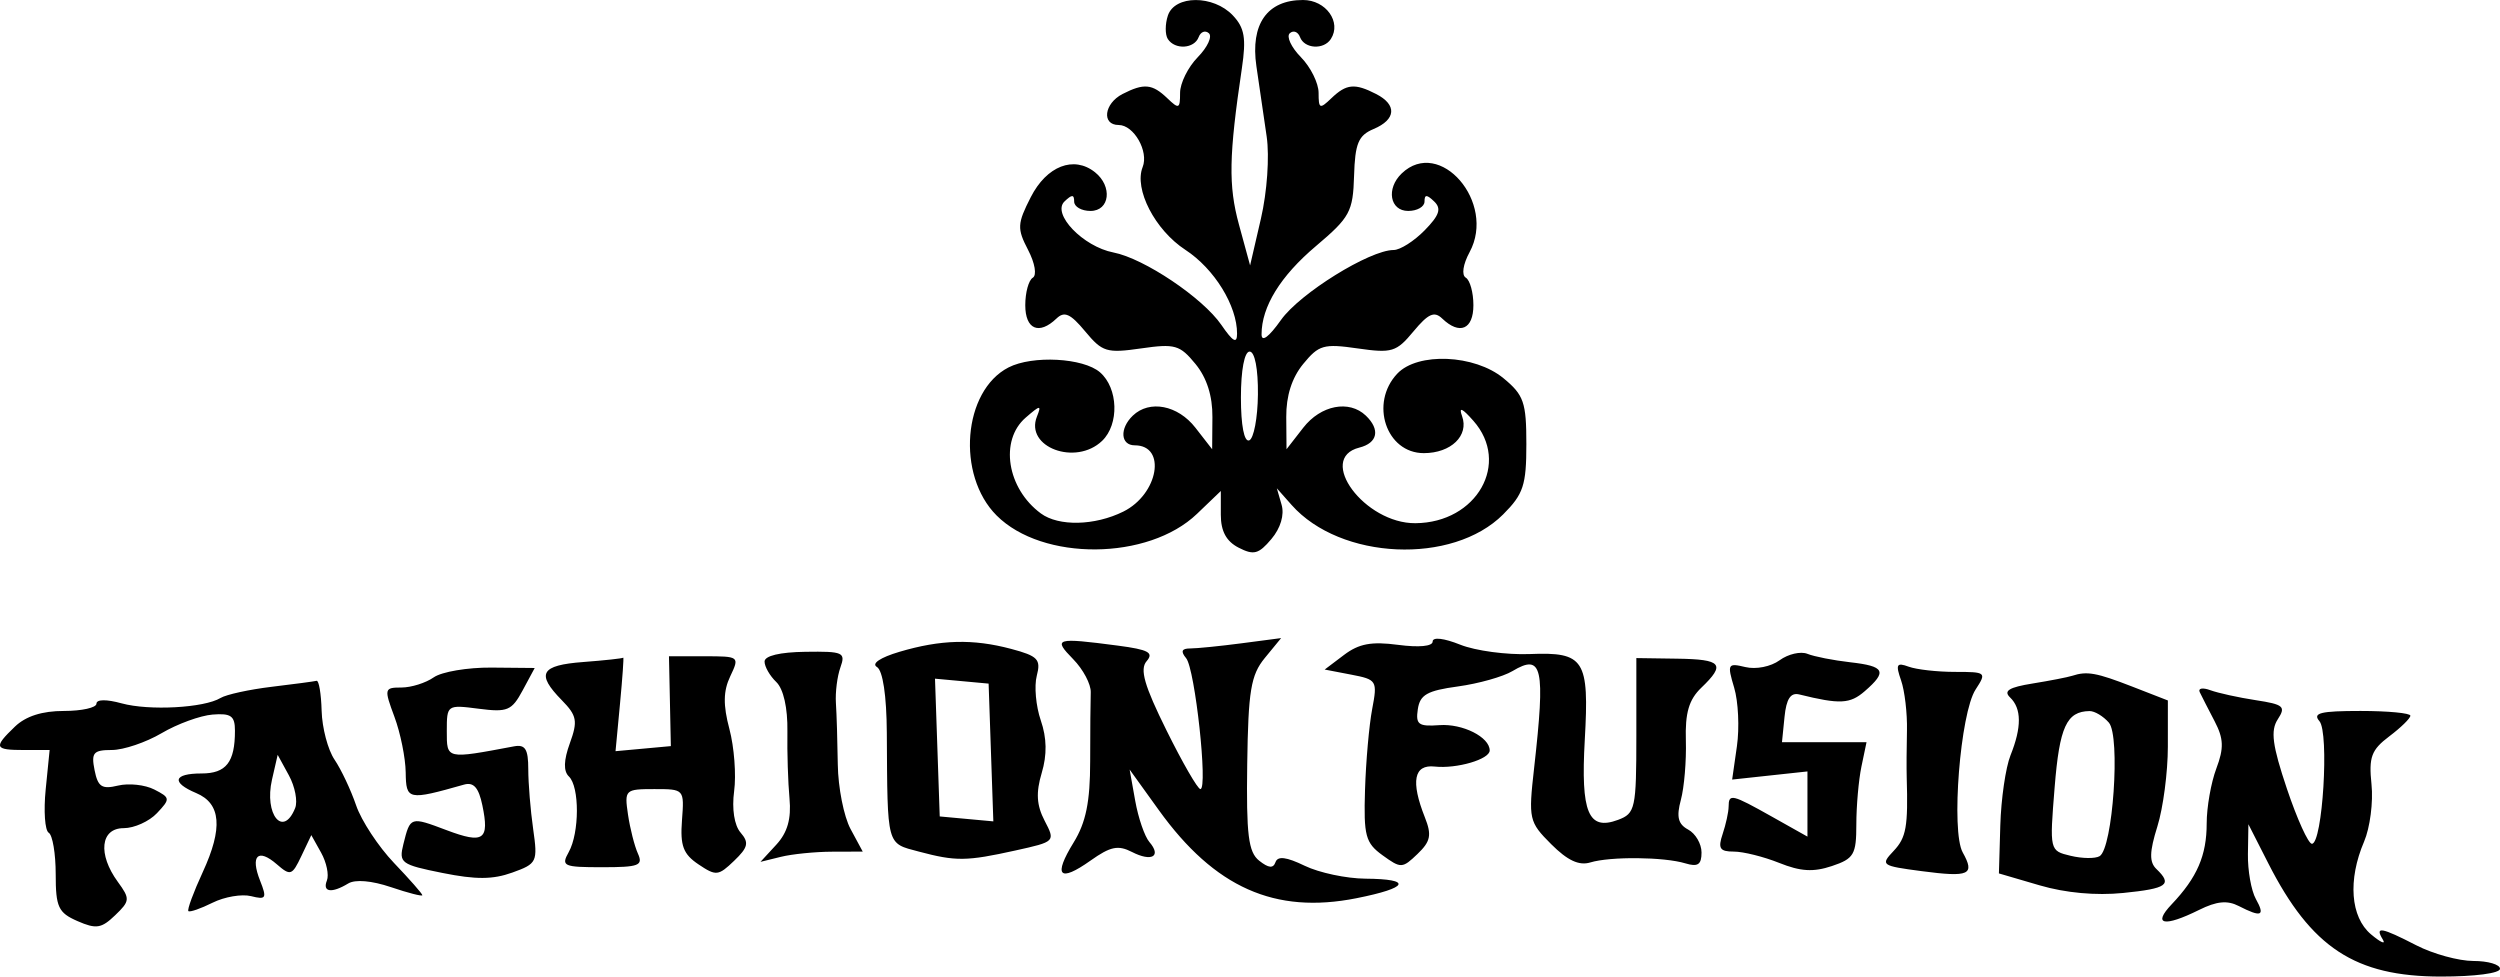 <svg width="256" height="100" viewBox="0 0 256 100" fill="none" xmlns="http://www.w3.org/2000/svg">
<path fill-rule="evenodd" clip-rule="evenodd" d="M119.591 1.593C119.301 2.469 119.299 3.549 119.584 3.993C120.312 5.122 122.295 5.001 122.743 3.8C122.947 3.251 123.418 3.071 123.789 3.403C124.159 3.735 123.647 4.839 122.652 5.855C121.656 6.871 120.84 8.516 120.84 9.509C120.84 11.151 120.721 11.2 119.53 10.057C117.992 8.583 117.138 8.503 114.945 9.628C113.054 10.599 112.782 12.8 114.554 12.8C116.109 12.8 117.649 15.505 117.007 17.109C116.106 19.362 118.269 23.552 121.384 25.585C124.35 27.521 126.686 31.313 126.675 34.175C126.671 35.231 126.254 34.997 125.067 33.27C123.157 30.492 117.147 26.459 114.016 25.854C110.906 25.254 107.684 21.896 109.004 20.63C109.768 19.897 109.994 19.9 109.994 20.641C109.994 21.169 110.745 21.601 111.663 21.601C113.647 21.601 113.941 19.081 112.126 17.637C109.96 15.913 107.179 16.994 105.549 20.193C104.164 22.91 104.139 23.407 105.273 25.586C105.981 26.947 106.19 28.183 105.755 28.441C105.334 28.691 104.988 29.954 104.988 31.248C104.988 33.731 106.393 34.334 108.183 32.618C108.995 31.839 109.608 32.114 111.119 33.93C112.881 36.05 113.322 36.184 116.844 35.678C120.321 35.178 120.816 35.319 122.419 37.273C123.576 38.684 124.169 40.542 124.151 42.709L124.125 46.002L122.413 43.801C120.61 41.484 117.71 40.923 116.001 42.561C114.628 43.878 114.742 45.602 116.202 45.602C119.485 45.602 118.62 50.606 115.029 52.387C112.103 53.838 108.411 53.921 106.584 52.576C103.116 50.023 102.334 45.105 105.024 42.77C106.533 41.461 106.666 41.448 106.182 42.657C104.929 45.789 110.151 47.737 112.855 45.145C114.625 43.447 114.512 39.749 112.64 38.125C110.93 36.642 105.731 36.364 103.274 37.625C98.606 40.02 97.911 48.641 102.051 52.784C106.753 57.49 117.583 57.402 122.572 52.618L125.012 50.278V52.712C125.012 54.395 125.574 55.434 126.833 56.08C128.386 56.877 128.881 56.747 130.19 55.197C131.131 54.083 131.536 52.725 131.236 51.69L130.748 50.002L132.26 51.708C137.263 57.353 148.738 57.864 153.924 52.674C155.997 50.598 156.299 49.684 156.299 45.48C156.299 41.194 156.041 40.45 153.958 38.732C151.004 36.296 145.174 36.044 143.079 38.264C140.232 41.281 141.942 46.401 145.797 46.401C148.584 46.401 150.44 44.606 149.716 42.612C149.359 41.629 149.71 41.774 150.874 43.09C154.697 47.413 151.24 53.523 144.941 53.576C139.743 53.62 134.785 46.939 139.195 45.834C141.076 45.361 141.355 43.993 139.863 42.561C138.154 40.923 135.254 41.484 133.451 43.801L131.739 46.002L131.713 42.709C131.696 40.542 132.288 38.684 133.445 37.273C135.048 35.319 135.543 35.178 139.02 35.678C142.542 36.184 142.983 36.05 144.745 33.93C146.256 32.114 146.869 31.839 147.681 32.618C149.471 34.334 150.876 33.731 150.876 31.248C150.876 29.954 150.526 28.688 150.098 28.434C149.646 28.166 149.808 27.073 150.487 25.818C153.234 20.741 147.434 14.02 143.534 17.761C141.921 19.307 142.32 21.601 144.201 21.601C145.119 21.601 145.87 21.169 145.87 20.641C145.87 19.9 146.096 19.897 146.86 20.63C147.624 21.362 147.4 22.039 145.88 23.59C144.797 24.696 143.37 25.601 142.709 25.601C140.258 25.601 133.1 30.046 131.174 32.763C129.931 34.517 129.184 35.072 129.184 34.239C129.184 31.408 131.113 28.275 134.75 25.201C138.236 22.254 138.545 21.684 138.657 18.001C138.757 14.68 139.097 13.866 140.655 13.211C142.96 12.241 143.071 10.732 140.919 9.628C138.727 8.503 137.872 8.583 136.335 10.057C135.143 11.2 135.024 11.151 135.024 9.509C135.024 8.516 134.209 6.871 133.213 5.855C132.217 4.839 131.705 3.735 132.075 3.403C132.446 3.071 132.917 3.251 133.122 3.8C133.569 5.001 135.552 5.122 136.28 3.993C137.394 2.264 135.777 0 133.429 0C129.76 0 128.026 2.463 128.655 6.78C128.946 8.771 129.42 12.015 129.708 13.988C130.005 16.024 129.752 19.652 129.121 22.378L128.01 27.179L126.867 22.99C125.779 19.005 125.836 15.953 127.17 6.98C127.625 3.913 127.443 2.85 126.245 1.58C124.256 -0.527 120.291 -0.52 119.591 1.593ZM128.811 40.392C128.786 42.806 128.384 44.923 127.918 45.095C127.402 45.285 127.07 43.564 127.07 40.705C127.07 37.898 127.43 36.001 127.962 36.001C128.493 36.001 128.837 37.781 128.811 40.392ZM146.704 65.692C146.704 66.183 145.312 66.317 143.158 66.032C140.432 65.672 139.155 65.911 137.63 67.063L135.647 68.561L138.364 69.083C140.989 69.586 141.063 69.706 140.512 72.603C140.198 74.253 139.868 77.978 139.778 80.883C139.631 85.588 139.826 86.318 141.573 87.58C143.459 88.944 143.596 88.939 145.155 87.444C146.497 86.158 146.626 85.51 145.906 83.694C144.442 80.002 144.78 78.26 146.913 78.495C149.163 78.742 152.545 77.753 152.545 76.847C152.545 75.478 149.769 74.082 147.395 74.255C145.253 74.412 144.951 74.19 145.184 72.626C145.404 71.141 146.14 70.723 149.286 70.293C151.396 70.005 153.913 69.296 154.881 68.717C157.938 66.885 158.258 68.318 157.094 78.641C156.503 83.888 156.564 84.163 158.845 86.446C160.511 88.113 161.693 88.666 162.844 88.315C164.899 87.69 170.396 87.742 172.581 88.407C173.859 88.796 174.237 88.542 174.237 87.296C174.237 86.408 173.62 85.352 172.867 84.948C171.832 84.392 171.65 83.648 172.121 81.907C172.464 80.639 172.693 77.903 172.632 75.826C172.547 72.999 172.944 71.641 174.213 70.425C176.736 68.006 176.326 67.514 171.734 67.448L167.562 67.387V75.321C167.562 82.807 167.456 83.294 165.685 83.955C162.641 85.091 161.861 83.216 162.281 75.773C162.747 67.529 162.248 66.75 156.651 66.975C154.288 67.07 151.084 66.638 149.529 66.016C147.85 65.343 146.704 65.212 146.704 65.692ZM92.106 66.745C90.136 67.329 89.211 67.952 89.796 68.299C90.4 68.657 90.787 71.23 90.81 75.04C90.881 86.772 90.757 86.315 94.08 87.2C97.885 88.213 98.958 88.201 103.969 87.092C108.075 86.183 108.08 86.177 106.967 84.038C106.146 82.46 106.068 81.171 106.67 79.157C107.228 77.294 107.198 75.573 106.577 73.769C106.075 72.31 105.89 70.254 106.166 69.199C106.607 67.517 106.283 67.177 103.534 66.445C99.624 65.404 96.335 65.491 92.106 66.745ZM109.892 67.498C110.915 68.541 111.725 70.071 111.693 70.898C111.662 71.725 111.635 74.904 111.634 77.963C111.632 82.102 111.2 84.223 109.944 86.263C107.821 89.715 108.46 90.4 111.676 88.12C113.711 86.677 114.494 86.515 115.91 87.241C117.935 88.281 118.965 87.694 117.697 86.222C117.214 85.661 116.56 83.763 116.246 82.003L115.674 78.802L118.661 82.952C124.375 90.89 130.547 93.641 138.905 91.977C144.267 90.91 144.677 90.013 139.819 89.976C137.87 89.961 135.074 89.368 133.605 88.657C131.722 87.746 130.84 87.636 130.612 88.284C130.38 88.944 129.909 88.902 128.941 88.136C127.833 87.259 127.614 85.496 127.715 78.246C127.82 70.736 128.087 69.121 129.513 67.382L131.188 65.341L127.15 65.871C124.928 66.163 122.554 66.402 121.873 66.402C120.999 66.402 120.879 66.696 121.462 67.402C122.372 68.504 123.71 80.803 122.92 80.803C122.648 80.803 121.088 78.099 119.452 74.795C117.175 70.198 116.696 68.534 117.414 67.705C118.172 66.829 117.611 66.524 114.474 66.112C108.085 65.272 107.797 65.359 109.892 67.498ZM78.291 67.745C78.29 68.264 78.83 69.206 79.491 69.839C80.228 70.546 80.667 72.495 80.63 74.896C80.595 77.045 80.693 80.136 80.845 81.766C81.039 83.845 80.637 85.254 79.497 86.492L77.873 88.254L79.959 87.74C81.106 87.456 83.462 87.22 85.195 87.214L88.344 87.203L87.096 84.888C86.41 83.614 85.822 80.644 85.79 78.287C85.758 75.93 85.672 73.102 85.598 72.002C85.525 70.902 85.731 69.256 86.058 68.344C86.609 66.806 86.347 66.689 82.472 66.744C79.854 66.781 78.291 67.154 78.291 67.745ZM182.236 67.608C181.329 68.268 179.816 68.569 178.725 68.307C176.918 67.872 176.853 67.992 177.579 70.42C178.003 71.835 178.13 74.531 177.861 76.41L177.372 79.828L181.228 79.411L185.083 78.995V82.332V85.67L181.464 83.636C177.318 81.307 177.021 81.238 177.01 82.603C177.006 83.153 176.73 84.413 176.398 85.403C175.9 86.882 176.105 87.203 177.545 87.203C178.508 87.203 180.598 87.724 182.189 88.361C184.384 89.241 185.684 89.319 187.585 88.684C189.841 87.929 190.089 87.508 190.089 84.424C190.089 82.543 190.323 79.878 190.61 78.502L191.132 76.002H186.803H182.474L182.736 73.402C182.921 71.558 183.361 70.892 184.249 71.112C188.409 72.14 189.441 72.089 190.952 70.777C193.283 68.754 193.014 68.218 189.463 67.816C187.743 67.621 185.771 67.233 185.083 66.954C184.395 66.675 183.114 66.969 182.236 67.608ZM59.727 67.79C55.352 68.121 54.867 68.985 57.532 71.703C59.077 73.281 59.18 73.833 58.354 76.104C57.717 77.859 57.685 78.965 58.256 79.512C59.355 80.566 59.343 85.274 58.237 87.256C57.435 88.692 57.681 88.803 61.664 88.803C65.435 88.803 65.877 88.633 65.321 87.403C64.972 86.632 64.516 84.832 64.305 83.403C63.935 80.874 64.008 80.803 66.999 80.803C70.072 80.803 70.075 80.805 69.834 84.008C69.638 86.602 69.96 87.46 71.52 88.508C73.326 89.721 73.555 89.699 75.174 88.146C76.608 86.771 76.721 86.281 75.835 85.257C75.191 84.514 74.93 82.83 75.175 81.014C75.399 79.358 75.182 76.496 74.692 74.654C74.038 72.194 74.06 70.761 74.777 69.254C75.741 67.223 75.715 67.202 72.127 67.202H68.502L68.599 71.802L68.695 76.402L65.862 76.662L63.03 76.921L63.489 72.061C63.741 69.389 63.891 67.267 63.819 67.346C63.748 67.425 61.906 67.625 59.727 67.79ZM44.414 69.361C43.598 69.933 42.107 70.402 41.102 70.402C39.347 70.402 39.318 70.522 40.39 73.402C41.005 75.053 41.523 77.611 41.543 79.089C41.583 81.935 41.766 81.974 47.52 80.343C48.501 80.066 49.016 80.649 49.394 82.464C50.134 86.015 49.525 86.439 45.737 85.011C42.007 83.606 42.014 83.603 41.306 86.443C40.827 88.367 41.055 88.535 45.312 89.391C48.736 90.08 50.462 90.07 52.461 89.351C54.993 88.44 55.076 88.267 54.595 84.891C54.32 82.959 54.095 80.203 54.095 78.766C54.095 76.706 53.786 76.21 52.635 76.426C45.653 77.739 45.752 77.762 45.752 74.858C45.752 72.176 45.778 72.157 49.016 72.574C51.965 72.954 52.4 72.773 53.518 70.698L54.754 68.402L50.327 68.361C47.892 68.339 45.231 68.789 44.414 69.361ZM194.669 69.667C195.041 70.732 195.313 73.042 195.273 74.802C195.232 76.562 195.221 78.722 195.247 79.603C195.398 84.655 195.201 85.764 193.911 87.132C192.538 88.585 192.64 88.659 196.765 89.203C201.67 89.85 202.262 89.581 200.982 87.287C199.77 85.115 200.728 73.019 202.303 70.602C203.445 68.849 203.39 68.802 200.188 68.802C198.379 68.802 196.245 68.561 195.446 68.267C194.215 67.814 194.096 68.029 194.669 69.667ZM212.198 69.2C211.739 69.349 209.907 69.705 208.127 69.993C205.72 70.38 205.131 70.746 205.832 71.418C207.016 72.553 207.031 74.46 205.874 77.35C205.379 78.589 204.91 81.815 204.831 84.52L204.689 89.438L208.861 90.659C211.522 91.437 214.619 91.72 217.413 91.44C221.934 90.985 222.486 90.588 220.818 88.988C220.076 88.276 220.098 87.24 220.915 84.628C221.505 82.744 221.987 79.07 221.988 76.465L221.989 71.727L218.346 70.309C214.665 68.877 213.716 68.706 212.198 69.2ZM27.814 70.329C25.52 70.605 23.167 71.119 22.585 71.472C20.907 72.491 15.271 72.797 12.456 72.023C10.891 71.593 9.876 71.607 9.876 72.058C9.876 72.467 8.374 72.802 6.539 72.802C4.314 72.802 2.645 73.336 1.533 74.402C-0.694 76.538 -0.59 76.802 2.473 76.802H5.082L4.679 80.827C4.457 83.04 4.597 85.041 4.99 85.274C5.383 85.507 5.704 87.418 5.704 89.522C5.704 92.889 5.971 93.462 7.93 94.318C9.849 95.157 10.38 95.076 11.788 93.725C13.316 92.26 13.334 92.039 12.066 90.303C9.994 87.466 10.285 84.803 12.667 84.803C13.743 84.803 15.276 84.112 16.073 83.267C17.456 81.801 17.443 81.689 15.802 80.847C14.856 80.361 13.185 80.179 12.089 80.443C10.431 80.843 10.025 80.575 9.684 78.863C9.327 77.075 9.562 76.802 11.452 76.799C12.65 76.798 14.944 76.022 16.551 75.076C18.157 74.13 20.504 73.273 21.765 73.172C23.659 73.021 24.059 73.309 24.059 74.83C24.059 78.055 23.16 79.203 20.633 79.203C17.748 79.203 17.503 80.122 20.096 81.213C22.633 82.28 22.841 84.796 20.766 89.295C19.813 91.361 19.149 93.161 19.291 93.297C19.431 93.432 20.545 93.046 21.767 92.438C22.987 91.831 24.762 91.528 25.71 91.766C27.251 92.153 27.348 91.985 26.634 90.183C25.615 87.613 26.414 86.826 28.343 88.5C29.743 89.715 29.909 89.659 30.86 87.658L31.878 85.515L32.885 87.319C33.438 88.311 33.703 89.59 33.475 90.163C32.995 91.361 33.965 91.496 35.657 90.469C36.377 90.032 38.059 90.177 40.038 90.845C41.804 91.443 43.249 91.813 43.249 91.668C43.249 91.523 41.942 90.037 40.345 88.365C38.749 86.693 37.002 84.038 36.465 82.464C35.927 80.891 34.932 78.785 34.255 77.786C33.577 76.786 32.983 74.537 32.935 72.785C32.887 71.035 32.654 69.653 32.417 69.715C32.18 69.777 30.108 70.053 27.814 70.329ZM101.476 77.055L101.718 84.109L98.973 83.856L96.228 83.603L95.986 76.55L95.744 69.496L98.489 69.749L101.234 70.002L101.476 77.055ZM225.252 70.875C225.444 71.275 226.127 72.61 226.77 73.842C227.707 75.638 227.743 76.599 226.952 78.698C226.408 80.139 225.965 82.664 225.965 84.312C225.965 87.599 224.989 89.854 222.378 92.603C220.379 94.708 221.593 94.957 225.179 93.179C226.993 92.279 228.075 92.173 229.254 92.779C231.575 93.969 231.976 93.804 231 92.056C230.525 91.204 230.159 89.134 230.187 87.456L230.237 84.403L232.272 88.403C236.671 97.049 241.163 99.996 249.951 100C253.429 100.002 256 99.663 256 99.203C256 98.763 254.774 98.403 253.276 98.403C251.778 98.403 249.151 97.683 247.439 96.803C243.819 94.942 243.157 94.827 243.997 96.203C244.332 96.754 243.791 96.517 242.794 95.679C240.688 93.908 240.404 90.103 242.084 86.177C242.69 84.761 243.031 82.124 242.842 80.318C242.55 77.526 242.823 76.789 244.661 75.402C245.85 74.506 246.823 73.554 246.823 73.287C246.823 73.021 244.524 72.802 241.715 72.802C237.613 72.802 236.784 73.008 237.508 73.844C238.529 75.023 237.831 86.403 236.738 86.403C236.372 86.403 235.22 83.866 234.179 80.766C232.686 76.319 232.488 74.818 233.242 73.659C234.096 72.35 233.851 72.137 230.99 71.698C229.223 71.427 227.132 70.968 226.341 70.677C225.55 70.385 225.059 70.475 225.252 70.875ZM215.949 73.998C217.152 75.388 216.355 86.87 215 87.672C214.554 87.937 213.218 87.92 212.031 87.634C209.874 87.115 209.872 87.11 210.395 80.615C210.893 74.421 211.616 72.846 213.974 72.814C214.491 72.808 215.38 73.341 215.949 73.998ZM30.223 82.747C28.994 85.818 27.035 83.406 27.853 79.83L28.434 77.295L29.58 79.393C30.211 80.547 30.5 82.056 30.223 82.747Z" fill="black"/>
</svg>
